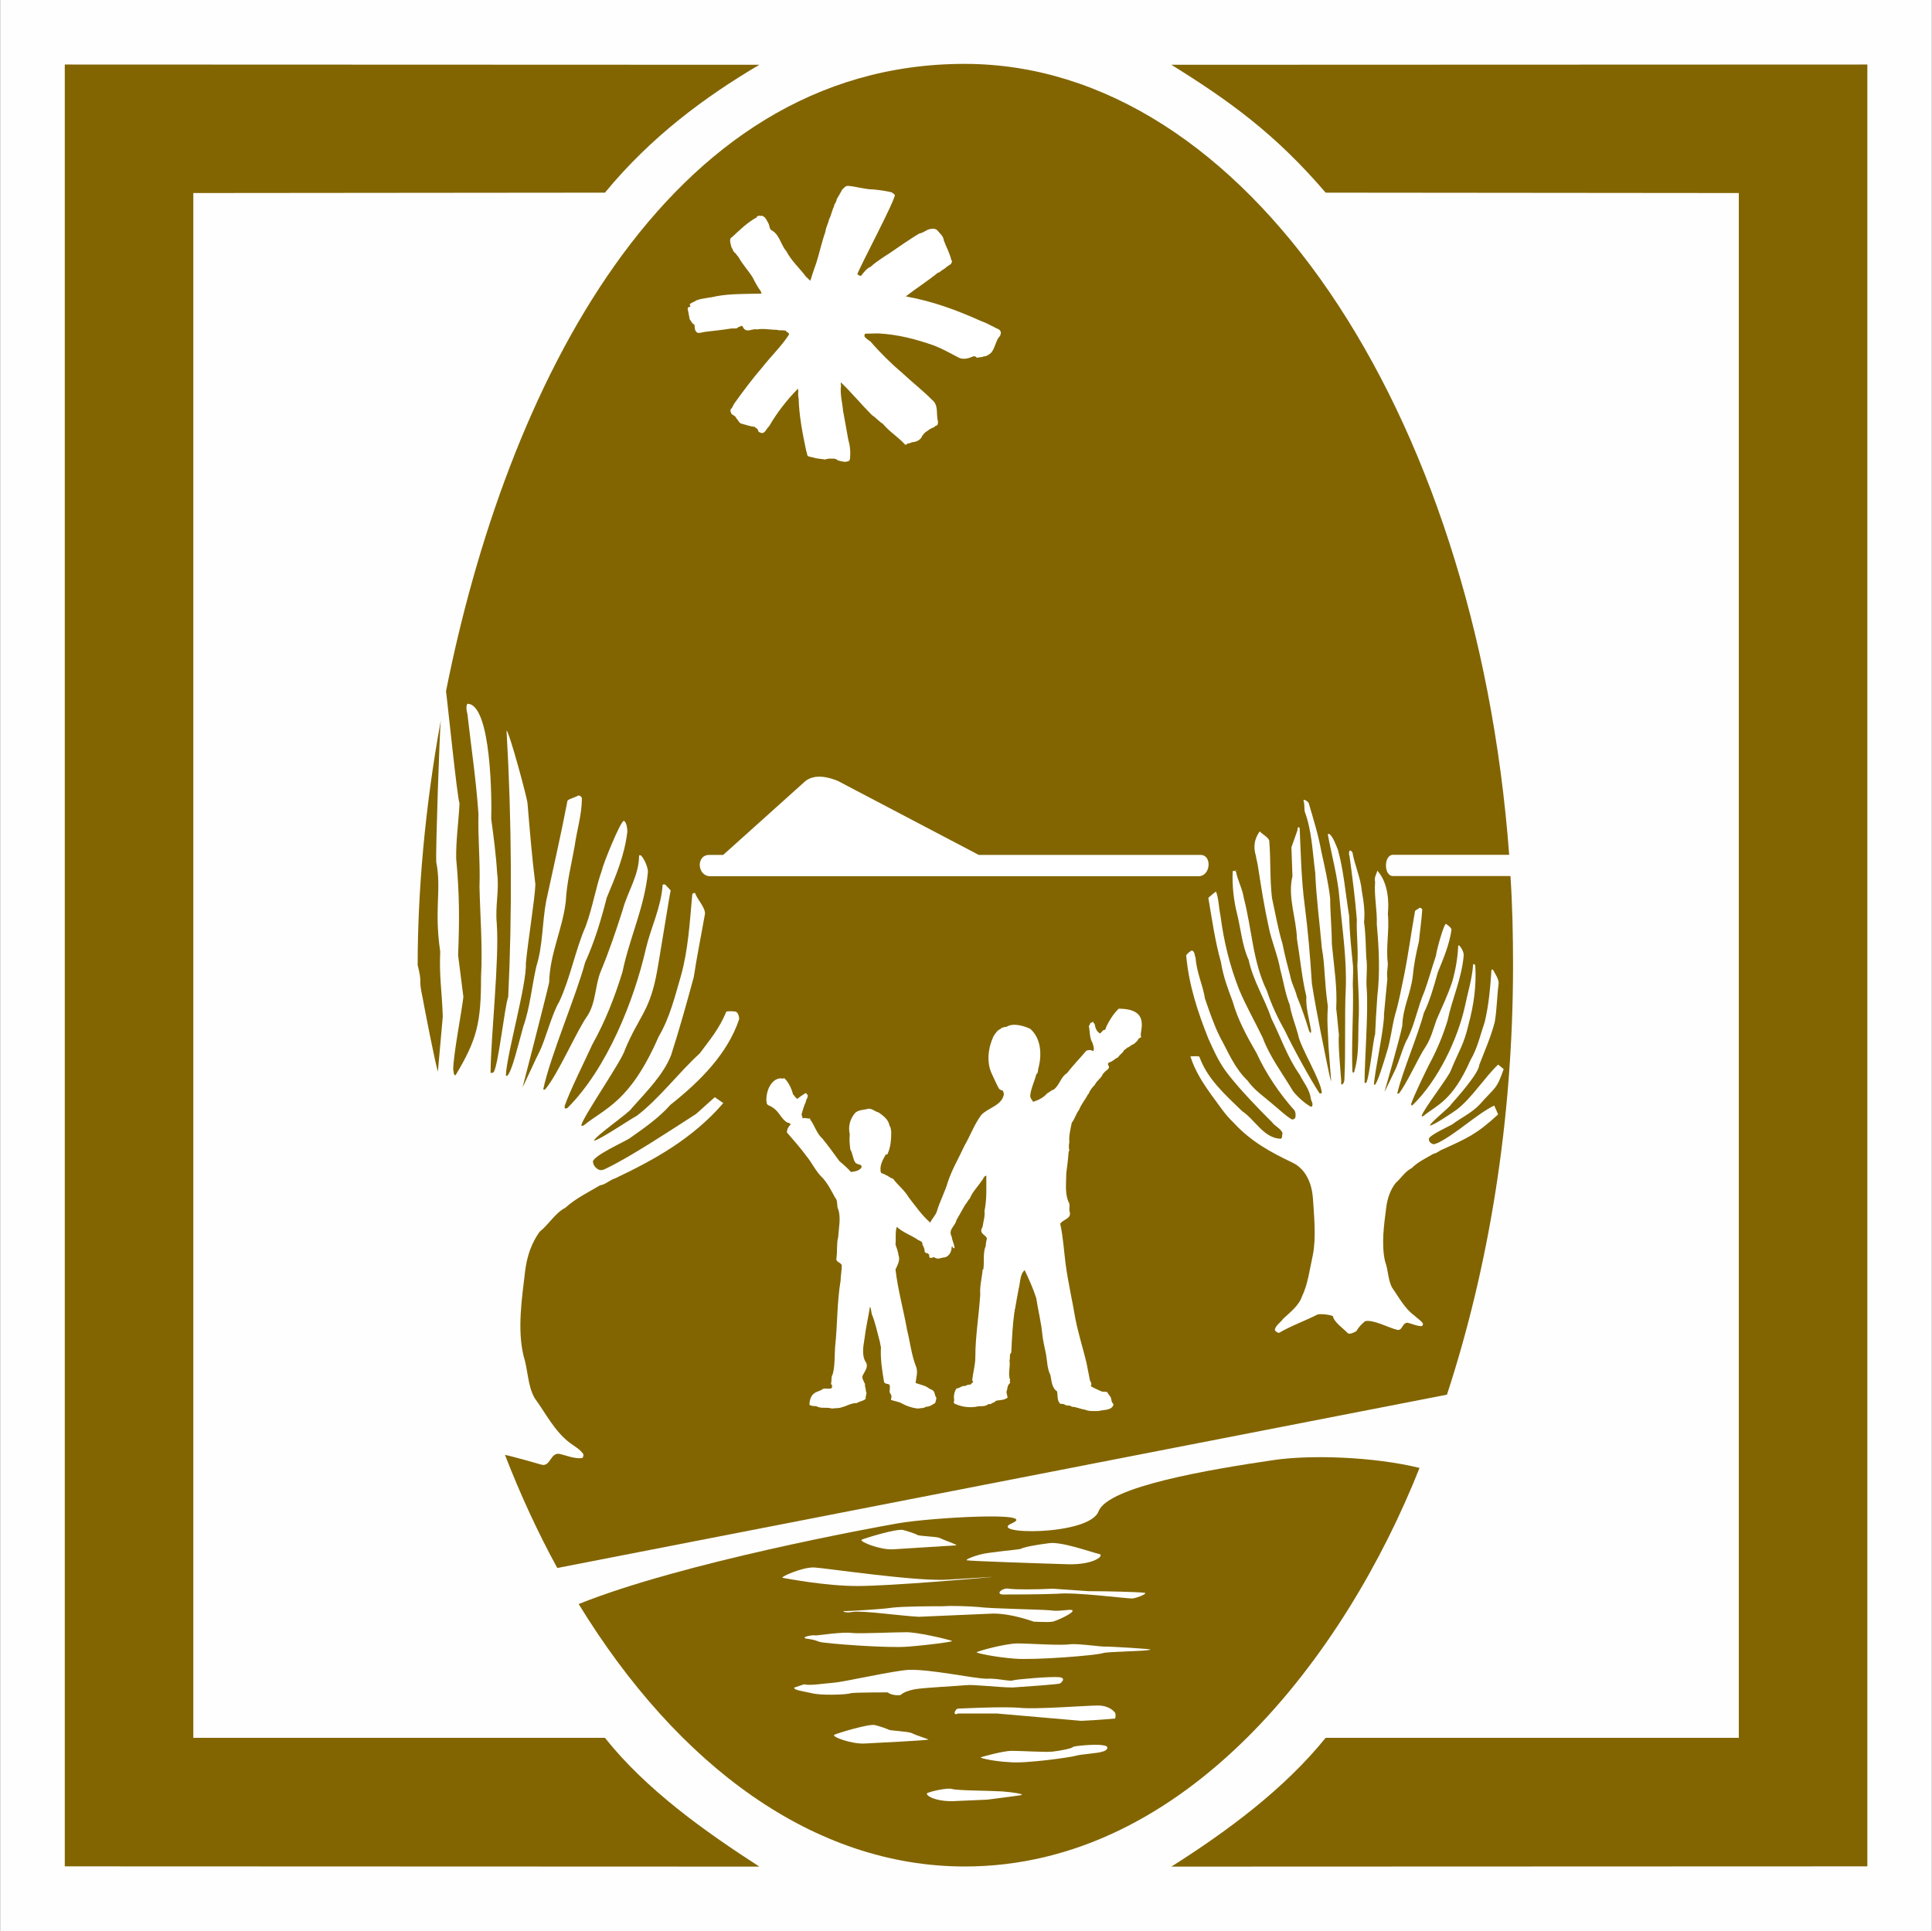 <?xml version="1.0" encoding="UTF-8" standalone="no"?>
<svg
   version="1.2"
   width="150.01mm"
   height="149.96mm"
   viewBox="0 0 15001 14995.999"
   preserveAspectRatio="xMidYMid"
   fill-rule="evenodd"
   stroke-width="28.222"
   stroke-linejoin="round"
   xml:space="preserve"
   id="svg41"
   sodipodi:docname="ID15a36.svg"
   inkscape:version="1.2.2 (b0a8486541, 2022-12-01)"
   xmlns:inkscape="http://www.inkscape.org/namespaces/inkscape"
   xmlns:sodipodi="http://sodipodi.sourceforge.net/DTD/sodipodi-0.dtd"
   xmlns="http://www.w3.org/2000/svg"
   xmlns:svg="http://www.w3.org/2000/svg"
   xmlns:ooo="http://xml.openoffice.org/svg/export"><rect x="0" y="0" width="15001" height="14995.999" fill="#333333" stroke="none"/><sodipodi:namedview
   id="namedview41"
   pagecolor="#ffffff"
   bordercolor="#000000"
   borderopacity="0.25"
   inkscape:showpageshadow="2"
   inkscape:pageopacity="0.0"
   inkscape:pagecheckerboard="true"
   inkscape:deskcolor="#d1d1d1"
   inkscape:document-units="mm"
   fit-margin-top="50"
   fit-margin-left="50"
   fit-margin-right="50"
   fit-margin-bottom="50"
   showgrid="false"
   inkscape:zoom="5.0901708"
   inkscape:cx="536.03309"
   inkscape:cy="17.877593"
   inkscape:window-width="1280"
   inkscape:window-height="731"
   inkscape:window-x="0"
   inkscape:window-y="0"
   inkscape:window-maximized="1"
   inkscape:current-layer="svg41" />
 <defs
   class="ClipPathGroup"
   id="defs2">
  <clipPath
   id="presentation_clip_path"
   clipPathUnits="userSpaceOnUse">
   <rect
   x="0"
   y="0"
   width="21001"
   height="29703"
   id="rect1" />
  </clipPath>
  <clipPath
   id="presentation_clip_path_shrink"
   clipPathUnits="userSpaceOnUse">
   <rect
   x="21"
   y="29"
   width="20959"
   height="29644"
   id="rect2" />
  </clipPath>
 </defs>
 <defs
   class="TextShapeIndex"
   id="defs3">
  <g
   ooo:slide="id1"
   ooo:id-list="id3 id4 id5 id6 id7 id8 id9 id10 id11 id12 id13 id14 id15 id16 id17 id18 id19 id20 id21 id22 id23 id24 id25 id26 id27"
   id="g2" />
 </defs>
 <defs
   class="EmbeddedBulletChars"
   id="defs12">
  <g
   id="bullet-char-template-57356"
   transform="matrix(4.8828125e-4,0,0,-4.8828125e-4,0,0)">
   <path
   d="M 580,1141 1163,571 580,0 -4,571 Z"
   id="path3" />
  </g>
  <g
   id="bullet-char-template-57354"
   transform="matrix(4.8828125e-4,0,0,-4.8828125e-4,0,0)">
   <path
   d="M 8,1128 H 1137 V 0 H 8 Z"
   id="path4" />
  </g>
  <g
   id="bullet-char-template-10146"
   transform="matrix(4.8828125e-4,0,0,-4.8828125e-4,0,0)">
   <path
   d="M 174,0 602,739 174,1481 1456,739 Z M 1358,739 309,1346 659,739 Z"
   id="path5" />
  </g>
  <g
   id="bullet-char-template-10132"
   transform="matrix(4.8828125e-4,0,0,-4.8828125e-4,0,0)">
   <path
   d="M 2015,739 1276,0 H 717 l 543,543 H 174 v 393 h 1086 l -543,545 h 557 z"
   id="path6" />
  </g>
  <g
   id="bullet-char-template-10007"
   transform="matrix(4.8828125e-4,0,0,-4.8828125e-4,0,0)">
   <path
   d="m 0,-2 c -7,16 -16,29 -25,39 l 381,530 c -94,256 -141,385 -141,387 0,25 13,38 40,38 9,0 21,-2 34,-5 21,4 42,12 65,25 l 27,-13 111,-251 280,301 64,-25 24,25 c 21,-10 41,-24 62,-43 C 886,937 835,863 770,784 769,783 710,716 594,584 L 774,223 c 0,-27 -21,-55 -63,-84 l 16,-20 C 717,90 699,76 672,76 641,76 570,178 457,381 L 164,-76 c -22,-34 -53,-51 -92,-51 -42,0 -63,17 -64,51 -7,9 -10,24 -10,44 0,9 1,19 2,30 z"
   id="path7" />
  </g>
  <g
   id="bullet-char-template-10004"
   transform="matrix(4.8828125e-4,0,0,-4.8828125e-4,0,0)">
   <path
   d="M 285,-33 C 182,-33 111,30 74,156 52,228 41,333 41,471 c 0,78 14,145 41,201 34,71 87,106 158,106 53,0 88,-31 106,-94 l 23,-176 c 8,-64 28,-97 59,-98 l 735,706 c 11,11 33,17 66,17 42,0 63,-15 63,-46 V 965 c 0,-36 -10,-64 -30,-84 L 442,47 C 390,-6 338,-33 285,-33 Z"
   id="path8" />
  </g>
  <g
   id="bullet-char-template-9679"
   transform="matrix(4.8828125e-4,0,0,-4.8828125e-4,0,0)">
   <path
   d="M 813,0 C 632,0 489,54 383,161 276,268 223,411 223,592 c 0,181 53,324 160,431 106,107 249,161 430,161 179,0 323,-54 432,-161 108,-107 162,-251 162,-431 0,-180 -54,-324 -162,-431 C 1136,54 992,0 813,0 Z"
   id="path9" />
  </g>
  <g
   id="bullet-char-template-8226"
   transform="matrix(4.8828125e-4,0,0,-4.8828125e-4,0,0)">
   <path
   d="m 346,457 c -73,0 -137,26 -191,78 -54,51 -81,114 -81,188 0,73 27,136 81,188 54,52 118,78 191,78 73,0 134,-26 185,-79 51,-51 77,-114 77,-187 0,-75 -25,-137 -76,-188 -50,-52 -112,-78 -186,-78 z"
   id="path10" />
  </g>
  <g
   id="bullet-char-template-8211"
   transform="matrix(4.8828125e-4,0,0,-4.8828125e-4,0,0)">
   <path
   d="M -4,459 H 1135 V 606 H -4 Z"
   id="path11" />
  </g>
  <g
   id="bullet-char-template-61548"
   transform="matrix(4.8828125e-4,0,0,-4.8828125e-4,0,0)">
   <path
   d="m 173,740 c 0,163 58,303 173,419 116,115 255,173 419,173 163,0 302,-58 418,-173 116,-116 174,-256 174,-419 0,-163 -58,-303 -174,-418 C 1067,206 928,148 765,148 601,148 462,206 346,322 231,437 173,577 173,740 Z"
   id="path12" />
  </g>
 </defs>
 <g
   id="g12"
   transform="translate(-2652,-5770)">
  <g
   id="id2"
   class="Master_Slide">
   <g
   id="bg-id2"
   class="Background" />
   <g
   id="bo-id2"
   class="BackgroundObjects" />
  </g>
 </g>
 <g
   class="SlideGroup"
   id="g41"
   transform="translate(-2652,-5770)">
  <g
   id="g40">
   <g
   id="container-id1">
    <g
   id="id1"
   class="Slide"
   clip-path="url(#presentation_clip_path)">
     <g
   class="Page"
   id="g39">
      <g
   class="Group"
   id="g38">
       <g
   class="com.sun.star.drawing.PolyPolygonShape"
   id="g13">
        <g
   id="id3">
         <rect
   class="BoundingBox"
   stroke="none"
   fill="none"
   x="2652"
   y="5770"
   width="15001"
   height="14996"
   id="rect12" />
         <path
   fill="#fefefe"
   stroke="none"
   d="M 2653,5770 V 20765 H 17652 V 5770 Z"
   id="path13" />
        </g>
       </g>
       <g
   class="com.sun.star.drawing.LineShape"
   id="g14"
   style="display:none">
        <g
   id="id4">
         <rect
   class="BoundingBox"
   stroke="none"
   fill="none"
   x="2628"
   y="5771"
   width="53"
   height="14994"
   id="rect13" />
         <path
   fill="none"
   stroke="#1b1918"
   stroke-width="51"
   stroke-linejoin="miter"
   d="M 2654,20764 V 5771"
   id="path14" />
        </g>
       </g>
       <g
   class="com.sun.star.drawing.LineShape"
   id="g15"
   style="display:none">
        <g
   id="id5">
         <rect
   class="BoundingBox"
   stroke="none"
   fill="none"
   x="2654"
   y="20739"
   width="14997"
   height="53"
   id="rect14" />
         <path
   fill="none"
   stroke="#1b1918"
   stroke-width="51"
   stroke-linejoin="miter"
   d="M 17650,20765 H 2654"
   id="path15" />
        </g>
       </g>
       <g
   class="com.sun.star.drawing.LineShape"
   id="g16"
   style="display:none">
        <g
   id="id6">
         <rect
   class="BoundingBox"
   stroke="none"
   fill="none"
   x="17624"
   y="5771"
   width="53"
   height="14994"
   id="rect15" />
         <path
   fill="none"
   stroke="#1b1918"
   stroke-width="51"
   stroke-linejoin="miter"
   d="M 17650,5771 V 20764"
   id="path16" />
        </g>
       </g>
       <g
   class="com.sun.star.drawing.LineShape"
   id="g17"
   style="display:none">
        <g
   id="id7">
         <rect
   class="BoundingBox"
   stroke="none"
   fill="none"
   x="2654"
   y="5745"
   width="14997"
   height="53"
   id="rect16" />
         <path
   fill="none"
   stroke="#1b1918"
   stroke-width="51"
   stroke-linejoin="miter"
   d="M 2654,5771 H 17650"
   id="path17" />
        </g>
       </g>
       <g
   class="com.sun.star.drawing.ClosedBezierShape"
   id="g18">
        <g
   id="id8">
         <rect
   class="BoundingBox"
   stroke="none"
   fill="none"
   x="11747"
   y="6271"
   width="5405"
   height="13995"
   id="rect17" />
         <path
   fill="#826500"
   stroke="none"
   d="m 11747,20265 5404,-2 V 6271 l -5404,2 c 449,279 807,536 1198,993 l 3208,3 v 11996 h -3208 c -322,398 -762,724 -1198,1000 z"
   id="path18" />
        </g>
       </g>
       <g
   class="com.sun.star.drawing.ClosedBezierShape"
   id="g19">
        <g
   id="id9">
         <rect
   class="BoundingBox"
   stroke="none"
   fill="none"
   x="3155"
   y="6270"
   width="5394"
   height="13996"
   id="rect18" />
         <path
   fill="#826500"
   stroke="none"
   d="m 8548,20265 -5393,-2 V 6271 l 5393,2 c -427,252 -843,561 -1199,993 l -3196,3 v 11996 h 3196 c 320,403 775,726 1199,1000 z"
   id="path19" />
        </g>
       </g>
       <g
   class="com.sun.star.drawing.ClosedBezierShape"
   id="g20">
        <g
   id="id10">
         <rect
   class="BoundingBox"
   stroke="none"
   fill="none"
   x="7145"
   y="17086"
   width="6530"
   height="3180"
   id="rect19" />
         <path
   fill="#826500"
   stroke="none"
   d="m 13674,17169 c -360,-88 -848,-103 -1133,-61 -495,73 -1286,205 -1359,398 -74,194 -882,181 -671,92 206,-92 -625,-43 -879,0 -193,33 -1687,306 -2487,628 772,1261 1829,2038 2998,2038 1722,0 2957,-1647 3531,-3095 z"
   id="path20" />
        </g>
       </g>
       <g
   class="com.sun.star.drawing.ClosedBezierShape"
   id="g21">
        <g
   id="id11">
         <rect
   class="BoundingBox"
   stroke="none"
   fill="none"
   x="5895"
   y="6266"
   width="8506"
   height="11681"
   id="rect20" />
         <path
   fill="#826500"
   stroke="none"
   d="m 6115,11138 c 463,-2330 1692,-4872 4027,-4872 2173,0 3969,2674 4228,6142 h -902 c -73,0 -73,165 0,165 h 912 c 15,226 20,460 20,691 0,1207 -188,2343 -513,3336 l -6908,1346 c -147,-269 -284,-563 -406,-878 45,7 249,66 274,73 81,31 74,-94 150,-81 56,13 109,38 173,33 10,-3 12,-15 12,-30 -25,-39 -73,-64 -106,-89 -122,-94 -186,-229 -272,-346 -56,-96 -51,-218 -87,-330 -50,-211 -12,-447 13,-663 15,-112 48,-211 112,-300 71,-56 122,-147 198,-185 84,-76 178,-120 272,-176 43,-5 73,-41 117,-54 299,-142 598,-305 839,-584 l -66,-46 -145,130 c -174,112 -509,333 -689,419 -21,10 -43,25 -69,13 -25,-13 -43,-38 -43,-64 13,-48 241,-150 284,-178 107,-76 224,-155 318,-261 237,-188 443,-399 532,-661 5,-12 -5,-53 -23,-61 -10,-5 -74,-7 -76,0 -54,130 -122,211 -206,323 -169,155 -311,348 -489,485 -30,13 -297,193 -332,193 5,-33 279,-221 292,-251 116,-130 249,-264 307,-414 63,-196 122,-407 176,-607 23,-155 61,-341 87,-491 0,-53 -61,-111 -77,-160 -10,-2 -17,0 -22,11 -19,213 -32,434 -88,632 -46,157 -86,325 -173,472 -223,511 -416,554 -584,691 -2,-2 -12,5 -17,-2 17,-74 320,-508 340,-589 104,-249 183,-290 239,-557 17,-71 111,-678 116,-678 l -40,-43 v 0 c -5,-5 -18,-8 -23,0 -13,180 -91,328 -130,495 -91,399 -299,927 -609,1237 v 0 l -13,5 v 0 c -13,-5 -8,-12 -8,-23 39,-114 163,-363 214,-475 99,-177 173,-365 234,-563 55,-267 172,-503 198,-778 0,-35 -28,-101 -54,-127 -2,-2 -12,-2 -15,0 0,155 -89,280 -127,422 -51,160 -102,312 -168,472 -48,112 -38,247 -106,351 -82,114 -231,460 -328,571 -2,3 -13,3 -15,0 56,-264 256,-726 325,-985 74,-163 124,-330 168,-503 68,-163 139,-328 160,-513 0,-26 -5,-69 -26,-84 -23,-10 -165,343 -170,379 -51,144 -71,284 -127,439 -81,185 -119,401 -206,587 -56,91 -109,302 -155,391 -5,5 -129,277 -129,272 0,0 175,-676 206,-813 5,-224 104,-414 129,-628 8,-152 43,-284 69,-431 17,-125 56,-244 56,-369 0,-12 -13,-25 -31,-23 -8,11 -76,26 -81,41 -51,267 -109,516 -165,777 -31,163 -26,351 -76,506 -36,155 -49,320 -102,470 -43,152 -86,345 -125,383 -5,0 -5,0 -10,-5 5,-157 163,-708 155,-868 15,-168 71,-506 74,-615 -26,-206 -43,-412 -61,-628 0,-33 -142,-558 -163,-566 41,704 44,1430 13,2068 -28,76 -74,515 -112,584 -5,5 -25,10 -25,5 2,-285 69,-876 48,-1161 -13,-135 21,-259 3,-389 -8,-137 -28,-289 -46,-421 5,-130 3,-894 -185,-894 -13,23 -6,56 0,78 30,262 68,516 86,778 -5,193 15,378 8,564 5,231 25,464 12,701 0,355 -30,485 -198,764 -18,-2 -13,-28 -18,-43 0,-114 66,-450 79,-566 -13,-107 -28,-219 -41,-323 11,-274 11,-470 -15,-752 -2,-147 18,-272 26,-427 -18,-43 -97,-823 -105,-871 z m 0,0 z m -40,224 c -125,683 -180,1343 -180,1902 40,160 2,87 38,252 15,83 94,492 119,576 v 0 0 l 38,-429 c -8,-221 -28,-300 -20,-503 -49,-338 12,-475 -31,-698 -5,-72 26,-1029 36,-1100 z"
   id="path21" />
        </g>
       </g>
       <g
   class="com.sun.star.drawing.ClosedBezierShape"
   id="g22">
        <g
   id="id12">
         <rect
   class="BoundingBox"
   stroke="none"
   fill="none"
   x="8727"
   y="17941"
   width="1629"
   height="147"
   id="rect21" />
         <path
   fill="#ffffff"
   stroke="none"
   d="m 10018,18036 c -232,19 -945,-88 -1043,-94 -93,-5 -283,81 -243,81 42,7 331,63 578,63 254,0 982,-63 1033,-69 52,-6 -93,6 -325,19 z"
   id="path22" />
        </g>
       </g>
       <g
   class="com.sun.star.drawing.ClosedBezierShape"
   id="g23">
        <g
   id="id13">
         <rect
   class="BoundingBox"
   stroke="none"
   fill="none"
   x="10413"
   y="18105"
   width="1133"
   height="79"
   id="rect22" />
         <path
   fill="#ffffff"
   stroke="none"
   d="m 10828,18107 c -140,7 -295,7 -341,0 -47,-11 -108,39 -52,45 52,0 295,0 430,-6 134,-14 527,37 579,37 46,-6 134,-45 87,-45 -46,-6 -285,-12 -429,-12 v 0 z"
   id="path23" />
        </g>
       </g>
       <g
   class="com.sun.star.drawing.ClosedBezierShape"
   id="g24">
        <g
   id="id14">
         <rect
   class="BoundingBox"
   stroke="none"
   fill="none"
   x="9849"
   y="19659"
   width="740"
   height="100"
   id="rect23" />
         <path
   fill="#ffffff"
   stroke="none"
   d="m 10587,19707 c 5,-6 -62,-19 -155,-26 -94,-6 -352,-6 -388,-19 -37,-11 -166,19 -192,32 -19,13 47,63 192,63 v 0 l 274,-12 v 0 c 145,-20 264,-32 269,-38 z"
   id="path24" />
        </g>
       </g>
       <g
   class="com.sun.star.drawing.ClosedBezierShape"
   id="g25">
        <g
   id="id15">
         <rect
   class="BoundingBox"
   stroke="none"
   fill="none"
   x="9201"
   y="18241"
   width="1781"
   height="126"
   id="rect24" />
         <path
   fill="#ffffff"
   stroke="none"
   d="m 10250,18249 c -82,-6 -201,-11 -273,-6 -67,0 -315,0 -404,12 -87,13 -335,26 -361,26 -25,-6 -10,19 62,6 72,-12 373,31 512,38 v 0 l 578,-25 v 0 c 144,0 295,57 316,63 20,0 108,6 144,0 31,-6 171,-69 155,-88 -15,-13 -103,12 -170,0 -67,-7 -471,-13 -559,-26 z"
   id="path25" />
        </g>
       </g>
       <g
   class="com.sun.star.drawing.ClosedBezierShape"
   id="g26">
        <g
   id="id16">
         <rect
   class="BoundingBox"
   stroke="none"
   fill="none"
   x="10234"
   y="18532"
   width="1353"
   height="122"
   id="rect25" />
         <path
   fill="#ffffff"
   stroke="none"
   d="m 11242,18556 c -21,6 -207,-24 -279,-18 -73,12 -316,-6 -409,-6 -98,0 -319,62 -319,69 0,6 139,37 294,49 160,13 635,-25 687,-43 46,-13 325,-13 366,-26 42,-6 -320,-25 -340,-25 z"
   id="path26" />
        </g>
       </g>
       <g
   class="com.sun.star.drawing.ClosedBezierShape"
   id="g27">
        <g
   id="id17">
         <rect
   class="BoundingBox"
   stroke="none"
   fill="none"
   x="8899"
   y="18445"
   width="1147"
   height="116"
   id="rect26" />
         <path
   fill="#ffffff"
   stroke="none"
   d="m 8986,18470 c 21,0 206,-30 284,-19 72,6 310,-6 408,-6 93,-5 367,63 367,69 -5,6 -186,31 -346,43 -155,13 -636,-24 -682,-37 -52,-19 -62,-19 -108,-26 -41,-12 56,-31 77,-24 z"
   id="path27" />
        </g>
       </g>
       <g
   class="com.sun.star.drawing.ClosedBezierShape"
   id="g28">
        <g
   id="id18">
         <rect
   class="BoundingBox"
   stroke="none"
   fill="none"
   x="10266"
   y="19319"
   width="986"
   height="138"
   id="rect27" />
         <path
   fill="#ffffff"
   stroke="none"
   d="m 10824,19372 c -57,6 -237,-6 -316,-6 -72,0 -247,51 -242,51 0,6 103,31 227,37 119,12 470,-37 513,-50 36,-12 175,-19 206,-32 36,-6 62,-43 5,-49 -62,-12 -228,6 -233,12 -5,12 -103,31 -160,37 z"
   id="path28" />
        </g>
       </g>
       <g
   class="com.sun.star.drawing.ClosedBezierShape"
   id="g29">
        <g
   id="id19">
         <rect
   class="BoundingBox"
   stroke="none"
   fill="none"
   x="10064"
   y="19014"
   width="1251"
   height="120"
   id="rect28" />
         <path
   fill="#ffffff"
   stroke="none"
   d="m 11176,19014 c -88,0 -476,31 -605,18 -129,-12 -470,6 -481,6 -15,0 -30,32 -25,38 5,7 15,7 25,0 11,0 155,0 301,0 v 0 l 656,57 v 0 c 139,-6 263,-18 263,-18 5,-7 5,-39 0,-45 -5,-6 -41,-56 -134,-56 z"
   id="path29" />
        </g>
       </g>
       <g
   class="com.sun.star.drawing.ClosedBezierShape"
   id="g30">
        <g
   id="id20">
         <rect
   class="BoundingBox"
   stroke="none"
   fill="none"
   x="8818"
   y="18737"
   width="2090"
   height="199"
   id="rect29" />
         <path
   fill="#ffffff"
   stroke="none"
   d="m 8954,18918 c 67,19 274,13 305,0 31,-6 285,-6 285,-6 31,25 93,25 103,19 5,-6 36,-31 113,-44 83,-13 336,-25 393,-31 51,-7 264,18 362,18 93,-6 361,-25 366,-31 5,0 57,-43 -5,-49 -67,-7 -341,18 -356,24 -21,13 -129,-18 -207,-12 -93,0 -429,-74 -604,-69 -119,6 -502,94 -584,100 -78,6 -191,25 -227,12 -6,0 -73,25 -78,25 -14,20 83,32 134,44 z"
   id="path30" />
        </g>
       </g>
       <g
   class="com.sun.star.drawing.ClosedBezierShape"
   id="g31">
        <g
   id="id21">
         <rect
   class="BoundingBox"
   stroke="none"
   fill="none"
   x="10157"
   y="17752"
   width="1043"
   height="167"
   id="rect30" />
         <path
   fill="#ffffff"
   stroke="none"
   d="m 10260,17842 c 67,-19 290,-37 316,-44 21,-13 119,-32 217,-44 93,-17 331,69 388,82 57,6 -26,87 -238,81 -207,-6 -771,-25 -786,-31 -4,-6 36,-26 103,-44 z"
   id="path31" />
        </g>
       </g>
       <g
   class="com.sun.star.drawing.ClosedBezierShape"
   id="g32">
        <g
   id="id22">
         <rect
   class="BoundingBox"
   stroke="none"
   fill="none"
   x="9126"
   y="19164"
   width="736"
   height="147"
   id="rect31" />
         <path
   fill="#ffffff"
   stroke="none"
   d="m 9731,19228 c -31,-13 -165,-19 -176,-25 -10,-6 -62,-25 -109,-37 -46,-12 -289,62 -315,75 -30,13 134,75 238,68 108,-6 486,-24 491,-31 10,0 -93,-31 -129,-50 z"
   id="path32" />
        </g>
       </g>
       <g
   class="com.sun.star.drawing.ClosedBezierShape"
   id="g33">
        <g
   id="id23">
         <rect
   class="BoundingBox"
   stroke="none"
   fill="none"
   x="9340"
   y="17649"
   width="739"
   height="154"
   id="rect32" />
         <path
   fill="#ffffff"
   stroke="none"
   d="m 9949,17713 c -31,-13 -166,-13 -176,-25 -11,-6 -62,-25 -109,-37 -51,-12 -290,62 -321,75 -25,13 140,81 244,75 108,-7 486,-31 491,-31 5,-7 -93,-38 -129,-57 z"
   id="path33" />
        </g>
       </g>
       <g
   class="com.sun.star.drawing.ClosedBezierShape"
   id="g34">
        <g
   id="id24">
         <rect
   class="BoundingBox"
   stroke="none"
   fill="none"
   x="8601"
   y="13603"
   width="2918"
   height="3126"
   id="rect33" />
         <path
   fill="#ffffff"
   stroke="none"
   d="m 11513,13820 c 0,10 -29,14 -24,24 -9,14 -19,19 -33,33 -14,5 -28,14 -38,24 -14,0 -23,18 -38,23 -9,24 -33,33 -47,57 -24,9 -43,33 -66,38 -14,5 -14,14 -10,23 19,24 -14,38 -28,52 -5,5 -5,10 -14,15 -10,33 -48,52 -62,85 -19,19 -38,42 -47,66 v 0 5 h -5 v 0 c -23,47 -52,75 -71,124 -23,28 -33,71 -56,99 -10,47 -24,104 -19,151 -5,24 -5,43 0,67 v 0 l -5,4 v 0 c -5,62 -10,105 -19,171 0,85 -14,161 24,236 4,29 -5,48 4,67 10,52 -56,56 -75,89 23,104 28,204 42,313 19,142 52,283 76,426 24,119 57,223 85,336 10,48 19,95 28,142 5,10 19,29 5,43 29,19 57,28 85,42 15,5 29,0 43,5 5,9 14,19 19,28 19,15 9,48 28,62 5,9 0,14 -5,24 -23,28 -70,23 -108,33 -33,0 -76,4 -104,-10 -38,-5 -71,-23 -104,-23 -15,-15 -38,-5 -53,-15 -14,-14 -33,0 -42,-14 -19,-23 -14,-57 -19,-90 -43,-28 -43,-85 -52,-127 -25,-48 -25,-109 -34,-161 -10,-52 -24,-104 -29,-156 -9,-95 -33,-186 -47,-280 -24,-76 -57,-147 -90,-218 -38,33 -33,95 -47,147 -10,52 -19,104 -28,156 -5,4 0,20 -5,24 -14,104 -19,208 -24,313 -19,18 -5,42 -14,61 9,52 -14,104 5,151 -5,10 0,15 0,24 -24,19 -19,47 -29,71 5,14 5,28 10,43 -24,19 -57,19 -85,23 -15,5 -19,19 -38,19 -5,14 -19,5 -29,10 -28,23 -61,9 -94,19 -57,9 -114,0 -166,-24 -14,-10 0,-19 -4,-33 -5,-33 4,-62 18,-85 24,0 43,-24 67,-19 14,-5 23,-14 42,-10 5,-9 14,-14 19,-19 5,-9 -5,-9 -5,-14 5,-61 24,-118 24,-184 0,-161 28,-322 38,-484 -5,-66 14,-132 19,-194 v 0 h 5 v 0 c 9,-61 -5,-128 19,-184 0,-19 4,-38 9,-57 -9,-28 -52,-33 -43,-71 0,-5 10,-14 10,-24 5,-38 19,-75 14,-118 19,-90 14,-189 14,-274 -19,0 -23,28 -38,42 -28,43 -71,85 -89,133 -15,14 -24,38 -38,52 -24,42 -48,85 -67,118 -9,47 -66,71 -37,128 4,28 19,57 23,85 -4,5 -4,5 -9,5 -5,0 -5,-19 -14,-10 0,38 -19,71 -52,81 -29,0 -48,18 -76,4 -14,-19 -43,24 -47,-19 4,-9 -5,-9 -15,-19 -9,5 -14,-4 -19,-9 0,-24 -9,-38 -18,-57 4,-28 -29,-28 -43,-42 -52,-33 -109,-52 -156,-95 -14,43 -5,99 -10,137 10,29 19,52 24,85 14,38 -9,76 -24,109 19,161 62,312 90,470 24,94 33,193 71,288 14,38 0,80 -5,123 34,14 76,19 105,43 9,4 18,9 28,14 19,14 14,42 28,57 0,14 -4,28 -9,42 -24,14 -43,29 -71,29 -19,14 -43,9 -62,14 -52,-5 -99,-24 -142,-48 v 0 l -66,-18 v 0 c -4,0 0,-10 0,-15 5,-14 0,-28 -9,-38 -10,-18 5,-42 -5,-66 -9,-9 -38,-4 -42,-23 -15,-90 -29,-175 -24,-270 -5,-14 -5,-28 -10,-47 -19,-67 -33,-142 -61,-208 -5,-19 -5,-44 -14,-58 -14,86 -33,166 -43,251 -9,57 -24,133 14,185 15,33 -9,61 -23,90 -19,23 4,52 14,76 -5,18 9,37 5,52 14,18 -5,42 0,61 -19,19 -49,19 -68,33 -47,0 -80,24 -118,33 -24,10 -52,5 -76,10 -42,-14 -85,4 -123,-19 -19,0 -37,0 -52,-10 0,-33 10,-71 38,-90 19,-14 48,-18 66,-33 24,-9 52,5 71,-9 0,-10 0,-14 0,-24 v 0 l -9,-4 v 0 c 9,-24 0,-57 14,-76 19,-66 14,-142 19,-213 19,-170 14,-346 43,-517 0,-38 9,-80 9,-118 -9,-24 -47,-24 -42,-52 9,-57 0,-113 14,-166 4,-70 23,-151 0,-217 -14,-29 0,-66 -24,-90 -28,-52 -57,-109 -95,-151 -56,-52 -80,-114 -127,-171 -48,-66 -100,-123 -152,-184 0,-24 10,-43 29,-62 -5,-9 -14,-14 -24,-14 -52,-28 -61,-85 -118,-119 -14,-14 -51,-14 -43,-43 -4,-4 -4,-4 -4,-9 0,-118 70,-189 132,-170 0,-24 57,42 76,123 14,9 14,23 33,33 19,-15 38,-29 61,-43 10,-5 14,10 19,14 5,19 -14,33 -14,52 -14,29 -24,63 -33,96 0,9 5,19 9,33 19,-9 38,5 57,0 5,5 -5,19 5,14 33,48 47,104 90,142 47,57 90,118 132,175 33,29 62,52 90,85 33,-4 62,-9 81,-33 10,-33 -34,-19 -48,-42 -19,-29 -19,-71 -38,-100 -4,-38 -9,-75 -4,-118 -15,-61 4,-123 42,-166 24,-23 63,-23 91,-29 33,-14 62,20 90,25 33,23 80,56 85,104 14,14 10,33 14,47 0,57 -4,118 -28,170 0,5 -10,10 -14,5 -24,43 -52,90 -38,142 9,9 28,9 38,19 19,5 33,24 56,28 38,52 86,85 123,147 52,66 100,137 166,194 14,-33 43,-57 52,-90 24,-80 62,-147 85,-227 33,-99 85,-185 128,-279 47,-81 76,-166 132,-241 57,-58 161,-72 175,-162 -4,-10 -4,-24 -14,-29 -9,5 -14,-9 -23,-9 -24,-43 -38,-80 -57,-118 -43,-90 -29,-204 14,-294 14,-19 28,-47 57,-56 v 0 -5 0 c 14,-5 28,-10 42,-10 52,-33 133,-9 185,15 85,75 90,198 66,298 -9,19 0,42 -19,56 -14,57 -42,109 -47,166 0,19 14,33 23,47 43,-14 81,-33 109,-66 20,-9 30,-24 49,-28 47,-33 56,-100 104,-128 52,-66 99,-114 151,-175 14,-5 38,-10 52,5 14,-19 0,-48 -5,-67 -23,-37 -19,-89 -28,-132 14,-5 5,-28 24,-24 4,0 4,-9 9,-9 0,14 14,14 14,28 5,29 19,57 43,66 5,-14 19,-18 24,-28 18,5 18,-19 23,-28 24,-48 52,-95 95,-137 265,0 151,193 175,217 z"
   id="path34" />
        </g>
       </g>
       <g
   class="com.sun.star.drawing.ClosedBezierShape"
   id="g35">
        <g
   id="id25">
         <rect
   class="BoundingBox"
   stroke="none"
   fill="none"
   x="11862"
   y="11981"
   width="2466"
   height="4147"
   id="rect34" />
         <path
   fill="#ffffff"
   stroke="none"
   d="m 12816,12015 c 35,120 73,241 95,365 26,117 56,250 69,366 0,112 13,237 13,354 17,180 43,331 34,503 9,69 13,137 21,202 -8,73 13,288 18,361 0,9 -5,26 8,26 17,-17 17,-34 17,-56 10,-181 0,-499 10,-684 9,-236 -27,-465 -48,-697 -13,-172 -60,-336 -91,-504 0,-4 9,-8 13,-4 30,26 48,82 65,121 47,172 57,331 87,511 4,134 17,259 30,388 4,65 -4,125 0,190 4,206 -13,425 -4,636 4,4 4,4 4,9 9,-5 13,-13 13,-22 34,-116 26,-241 30,-370 9,-150 -4,-292 -9,-443 9,-116 -8,-236 -4,-358 -13,-163 -34,-322 -56,-486 -4,-12 -8,-34 0,-47 13,-4 17,9 22,13 17,99 64,198 73,301 13,77 26,155 17,241 13,87 13,182 17,272 13,82 -4,163 4,249 13,181 -17,551 -17,727 h 13 c 26,-47 52,-327 69,-378 4,-91 9,-181 17,-293 22,-185 13,-374 -4,-560 4,-112 -22,-219 -13,-331 -9,-34 9,-52 17,-86 90,99 90,258 82,335 13,134 -17,255 0,388 -4,74 -9,52 -4,121 -9,94 -18,176 -26,271 4,99 -73,447 -78,546 5,0 5,4 9,0 21,-22 60,-151 90,-249 30,-91 39,-194 65,-293 30,-99 47,-198 69,-301 34,-168 56,-336 86,-504 4,-9 30,-17 34,-26 9,0 17,4 22,13 -5,82 -18,168 -26,250 -22,91 -39,177 -48,271 -17,138 -77,241 -81,383 -17,90 -138,512 -138,512 0,4 82,-168 82,-168 30,-60 64,-193 99,-249 56,-116 77,-241 129,-362 34,-94 56,-180 90,-279 0,-26 60,-246 77,-246 18,13 43,30 43,47 -17,117 -64,225 -107,332 -30,108 -60,215 -108,314 -43,168 -167,456 -206,624 4,4 13,0 13,0 60,-73 155,-288 206,-361 43,-65 61,-142 86,-211 43,-99 86,-189 121,-293 26,-90 43,-185 47,-279 0,-9 9,-4 9,-4 17,17 34,51 34,73 -13,176 -90,339 -125,507 -38,125 -86,237 -146,348 -34,69 -112,228 -137,301 0,5 0,9 4,13 v 0 l 8,-4 v 0 c 198,-193 349,-512 405,-765 21,-104 56,-211 64,-327 0,-5 9,0 13,0 v 0 l 4,13 v 0 c 9,159 -13,305 -51,447 -39,168 -73,202 -138,361 -13,47 -219,310 -228,357 0,4 9,0 13,0 103,-86 224,-112 366,-434 56,-95 77,-198 111,-297 31,-129 43,-262 52,-400 0,-9 9,-9 13,-4 13,26 47,73 43,107 -13,95 -13,198 -30,297 -30,116 -78,224 -121,335 0,61 -184,267 -219,306 -4,17 -163,142 -163,163 21,5 193,-112 210,-125 112,-86 215,-249 319,-348 l 43,35 c -56,163 -65,137 -190,279 -64,65 -141,99 -210,151 -30,17 -172,81 -181,111 0,18 9,31 26,39 17,9 30,-4 47,-8 146,-74 301,-224 435,-289 l 30,69 c -168,155 -241,185 -430,271 -26,9 -43,30 -73,35 -56,34 -117,60 -168,111 -52,26 -82,78 -125,116 -43,56 -64,121 -73,191 -17,133 -39,284 -9,417 26,69 22,146 56,206 52,73 95,159 172,215 22,22 48,35 65,60 4,9 0,18 -9,22 -38,0 -69,-17 -107,-26 -48,-4 -39,73 -91,52 -56,-13 -176,-78 -240,-65 -31,26 -48,43 -69,78 -13,8 -48,26 -65,17 -31,-34 -108,-86 -117,-133 -8,-9 -94,-22 -120,-13 -82,43 -220,94 -297,142 -13,0 -26,-9 -34,-22 4,-34 43,-56 64,-86 56,-52 125,-107 146,-172 48,-99 61,-215 86,-327 26,-137 9,-297 0,-439 -8,-108 -51,-224 -159,-276 -163,-77 -322,-163 -456,-309 -73,-69 -120,-147 -176,-220 -64,-90 -125,-185 -159,-292 0,0 0,-9 4,-4 13,0 60,-5 65,4 60,168 193,288 331,421 103,69 168,211 301,215 13,-8 8,-25 13,-43 -9,-34 -60,-55 -82,-86 -107,-107 -241,-245 -335,-365 -73,-90 -112,-181 -159,-284 -82,-206 -151,-413 -172,-645 0,-9 38,-39 43,-39 25,5 21,39 30,56 8,116 56,211 73,318 34,99 69,203 116,297 64,116 112,241 215,340 51,73 129,125 198,185 47,38 94,86 146,116 13,0 21,-4 26,-13 4,-17 4,-39 -5,-56 -116,-129 -223,-288 -296,-447 -73,-125 -147,-262 -185,-400 -39,-103 -73,-194 -91,-305 -47,-168 -68,-324 -98,-500 4,-5 55,-48 60,-48 21,56 21,125 34,185 26,203 73,393 146,578 52,124 121,245 181,369 56,151 155,280 237,418 38,47 86,90 137,120 4,0 9,0 13,-9 4,-21 -9,-34 -13,-56 -8,-68 -56,-124 -86,-184 -95,-134 -146,-289 -219,-435 -52,-155 -142,-292 -177,-456 -51,-111 -60,-237 -90,-358 -26,-103 -39,-219 -34,-331 0,-4 99,-4 17,-4 l 9,9 v 0 c 12,64 51,137 60,202 64,245 69,495 180,723 35,108 86,215 142,314 52,112 198,379 267,482 9,0 17,0 17,-5 -8,-103 -168,-352 -185,-455 -21,-78 -51,-147 -64,-228 -35,-86 -48,-181 -73,-271 -18,-108 -69,-224 -91,-337 -34,-154 -56,-296 -81,-456 -5,-38 -13,-60 -18,-94 -13,-43 -25,-112 30,-189 13,17 69,47 74,73 12,150 4,296 21,443 26,120 47,241 82,358 17,86 38,167 60,249 9,56 39,103 52,159 34,82 64,168 90,254 4,13 9,26 17,30 4,-9 4,-26 0,-34 -13,-82 -39,-160 -34,-250 -35,-146 -48,-297 -73,-447 -5,-164 -74,-324 -35,-487 l -8,-224 47,-133 c 0,-9 0,-17 4,-21 9,-5 9,0 13,4 9,202 13,404 39,598 26,202 43,405 56,611 21,134 47,267 73,400 13,56 60,314 77,361 v 0 0 l -21,-275 v 0 c -5,-137 -13,-185 -5,-309 -30,-215 -21,-314 -47,-456 -17,-199 -43,-384 -51,-582 -22,-168 -26,-327 -82,-477 -4,-26 0,-60 -9,-82 0,-4 0,-8 5,-8 17,4 34,17 38,34 z"
   id="path35" />
        </g>
       </g>
       <g
   class="com.sun.star.drawing.ClosedBezierShape"
   id="g36">
        <g
   id="id26">
         <rect
   class="BoundingBox"
   stroke="none"
   fill="none"
   x="7991"
   y="7213"
   width="2433"
   height="2145"
   id="rect35" />
         <path
   fill="#ffffff"
   stroke="none"
   d="m 9434,7241 c 48,5 93,11 140,22 9,6 17,11 26,20 3,42 -270,554 -292,618 5,-3 17,17 31,9 45,-59 64,-65 73,-68 39,-39 146,-105 146,-105 31,-22 182,-126 233,-154 34,-6 51,-28 82,-34 20,-5 45,-5 59,12 17,22 45,42 48,75 19,54 47,99 59,156 14,5 -3,17 0,25 -17,14 -37,22 -51,39 -6,-3 -8,6 -14,9 -14,2 -22,22 -39,22 -82,67 -164,118 -248,183 v 2 c 206,37 396,107 582,191 31,11 61,25 90,42 h 5 c 23,20 59,17 59,51 -3,14 -3,22 -14,31 -28,36 -31,87 -62,123 -17,14 -36,28 -59,28 -16,9 -30,3 -50,11 -6,-8 -17,-16 -31,-11 -31,14 -73,26 -107,11 -64,-33 -129,-70 -193,-95 -142,-50 -282,-87 -436,-95 l -99,2 c -8,3 -8,12 -8,20 11,20 31,28 48,42 70,82 160,171 241,239 81,76 164,140 237,214 53,42 28,112 45,166 0,14 0,28 -11,33 -9,0 -15,6 -17,12 -31,8 -51,28 -73,42 -12,11 -14,19 -24,28 v 5 c -17,28 -45,40 -76,42 -8,3 -16,6 -22,9 -17,-6 -22,20 -34,8 -53,-59 -120,-98 -171,-160 -31,-19 -53,-47 -84,-67 -87,-87 -152,-168 -241,-254 -3,9 -3,12 0,23 -9,68 11,136 16,197 14,73 26,146 40,222 14,48 19,93 14,149 -3,5 0,17 -12,19 -28,14 -56,0 -84,-5 -5,-11 -19,-9 -28,-14 -17,3 -36,-3 -50,3 -9,-3 -14,8 -23,2 -3,9 -5,-2 -11,0 -20,-2 -39,-5 -59,-8 -20,-8 -42,-8 -62,-17 -5,-11 -5,-25 -11,-39 -28,-132 -56,-275 -59,-410 -8,-25 0,-51 -5,-74 -87,88 -163,186 -225,293 -22,17 -32,65 -68,48 -3,0 -6,-6 -9,-3 -5,-3 -8,-11 -8,-17 -9,-14 -20,-17 -28,-25 -37,-3 -70,-17 -104,-25 -20,-9 -23,-31 -37,-40 -5,-25 -42,-25 -42,-48 -5,-11 -5,-16 0,-25 14,-11 17,-31 28,-45 71,-99 141,-192 216,-279 63,-81 147,-162 204,-249 14,-20 -17,-20 -20,-34 -23,-8 -51,0 -70,-8 -56,0 -102,-12 -156,-3 -36,-9 -81,31 -106,-14 -3,-6 -6,-14 -14,-14 -12,8 -28,8 -34,19 -14,3 -36,0 -53,3 -65,11 -135,17 -197,25 -19,3 -42,12 -59,6 -22,-14 -19,-39 -22,-62 -20,-8 -25,-28 -37,-42 -5,-31 -11,-56 -16,-84 2,-3 5,-11 11,-11 3,0 8,0 11,-6 l -6,-14 c 14,-17 34,-17 51,-31 48,-19 104,-19 157,-33 109,-20 230,-17 348,-20 6,-6 -6,-11 -3,-17 -25,-34 -45,-70 -64,-109 -34,-54 -79,-101 -110,-158 -14,-14 -19,-29 -33,-37 -9,-11 -14,-28 -23,-42 -3,-23 -22,-62 6,-76 61,-56 120,-115 193,-154 -2,-14 14,-6 20,-14 3,8 11,2 17,2 28,6 40,37 51,57 12,16 6,50 31,59 59,36 65,109 110,160 39,76 104,132 154,200 9,3 11,14 20,17 0,8 11,5 11,14 14,-45 31,-96 48,-143 25,-80 42,-161 70,-240 3,-34 22,-62 28,-95 17,-31 22,-68 39,-102 0,-19 20,-33 20,-53 0,-3 42,-70 42,-76 14,-11 25,-30 45,-30 67,5 132,28 199,28 z"
   id="path36" />
        </g>
       </g>
       <g
   class="com.sun.star.drawing.ClosedBezierShape"
   id="g37">
        <g
   id="id27">
         <rect
   class="BoundingBox"
   stroke="none"
   fill="none"
   x="8085"
   y="11801"
   width="3952"
   height="774"
   id="rect36" />
         <path
   fill="#ffffff"
   stroke="none"
   d="m 8166,12574 c -101,0 -111,-165 -8,-165 h 109 l 640,-575 c 74,-55 174,-31 250,0 l 1095,575 h 1726 c 86,5 73,162 -16,165 z"
   id="path37" />
        </g>
       </g>
      </g>
     </g>
    </g>
   </g>
  </g>
 </g>
</svg>
